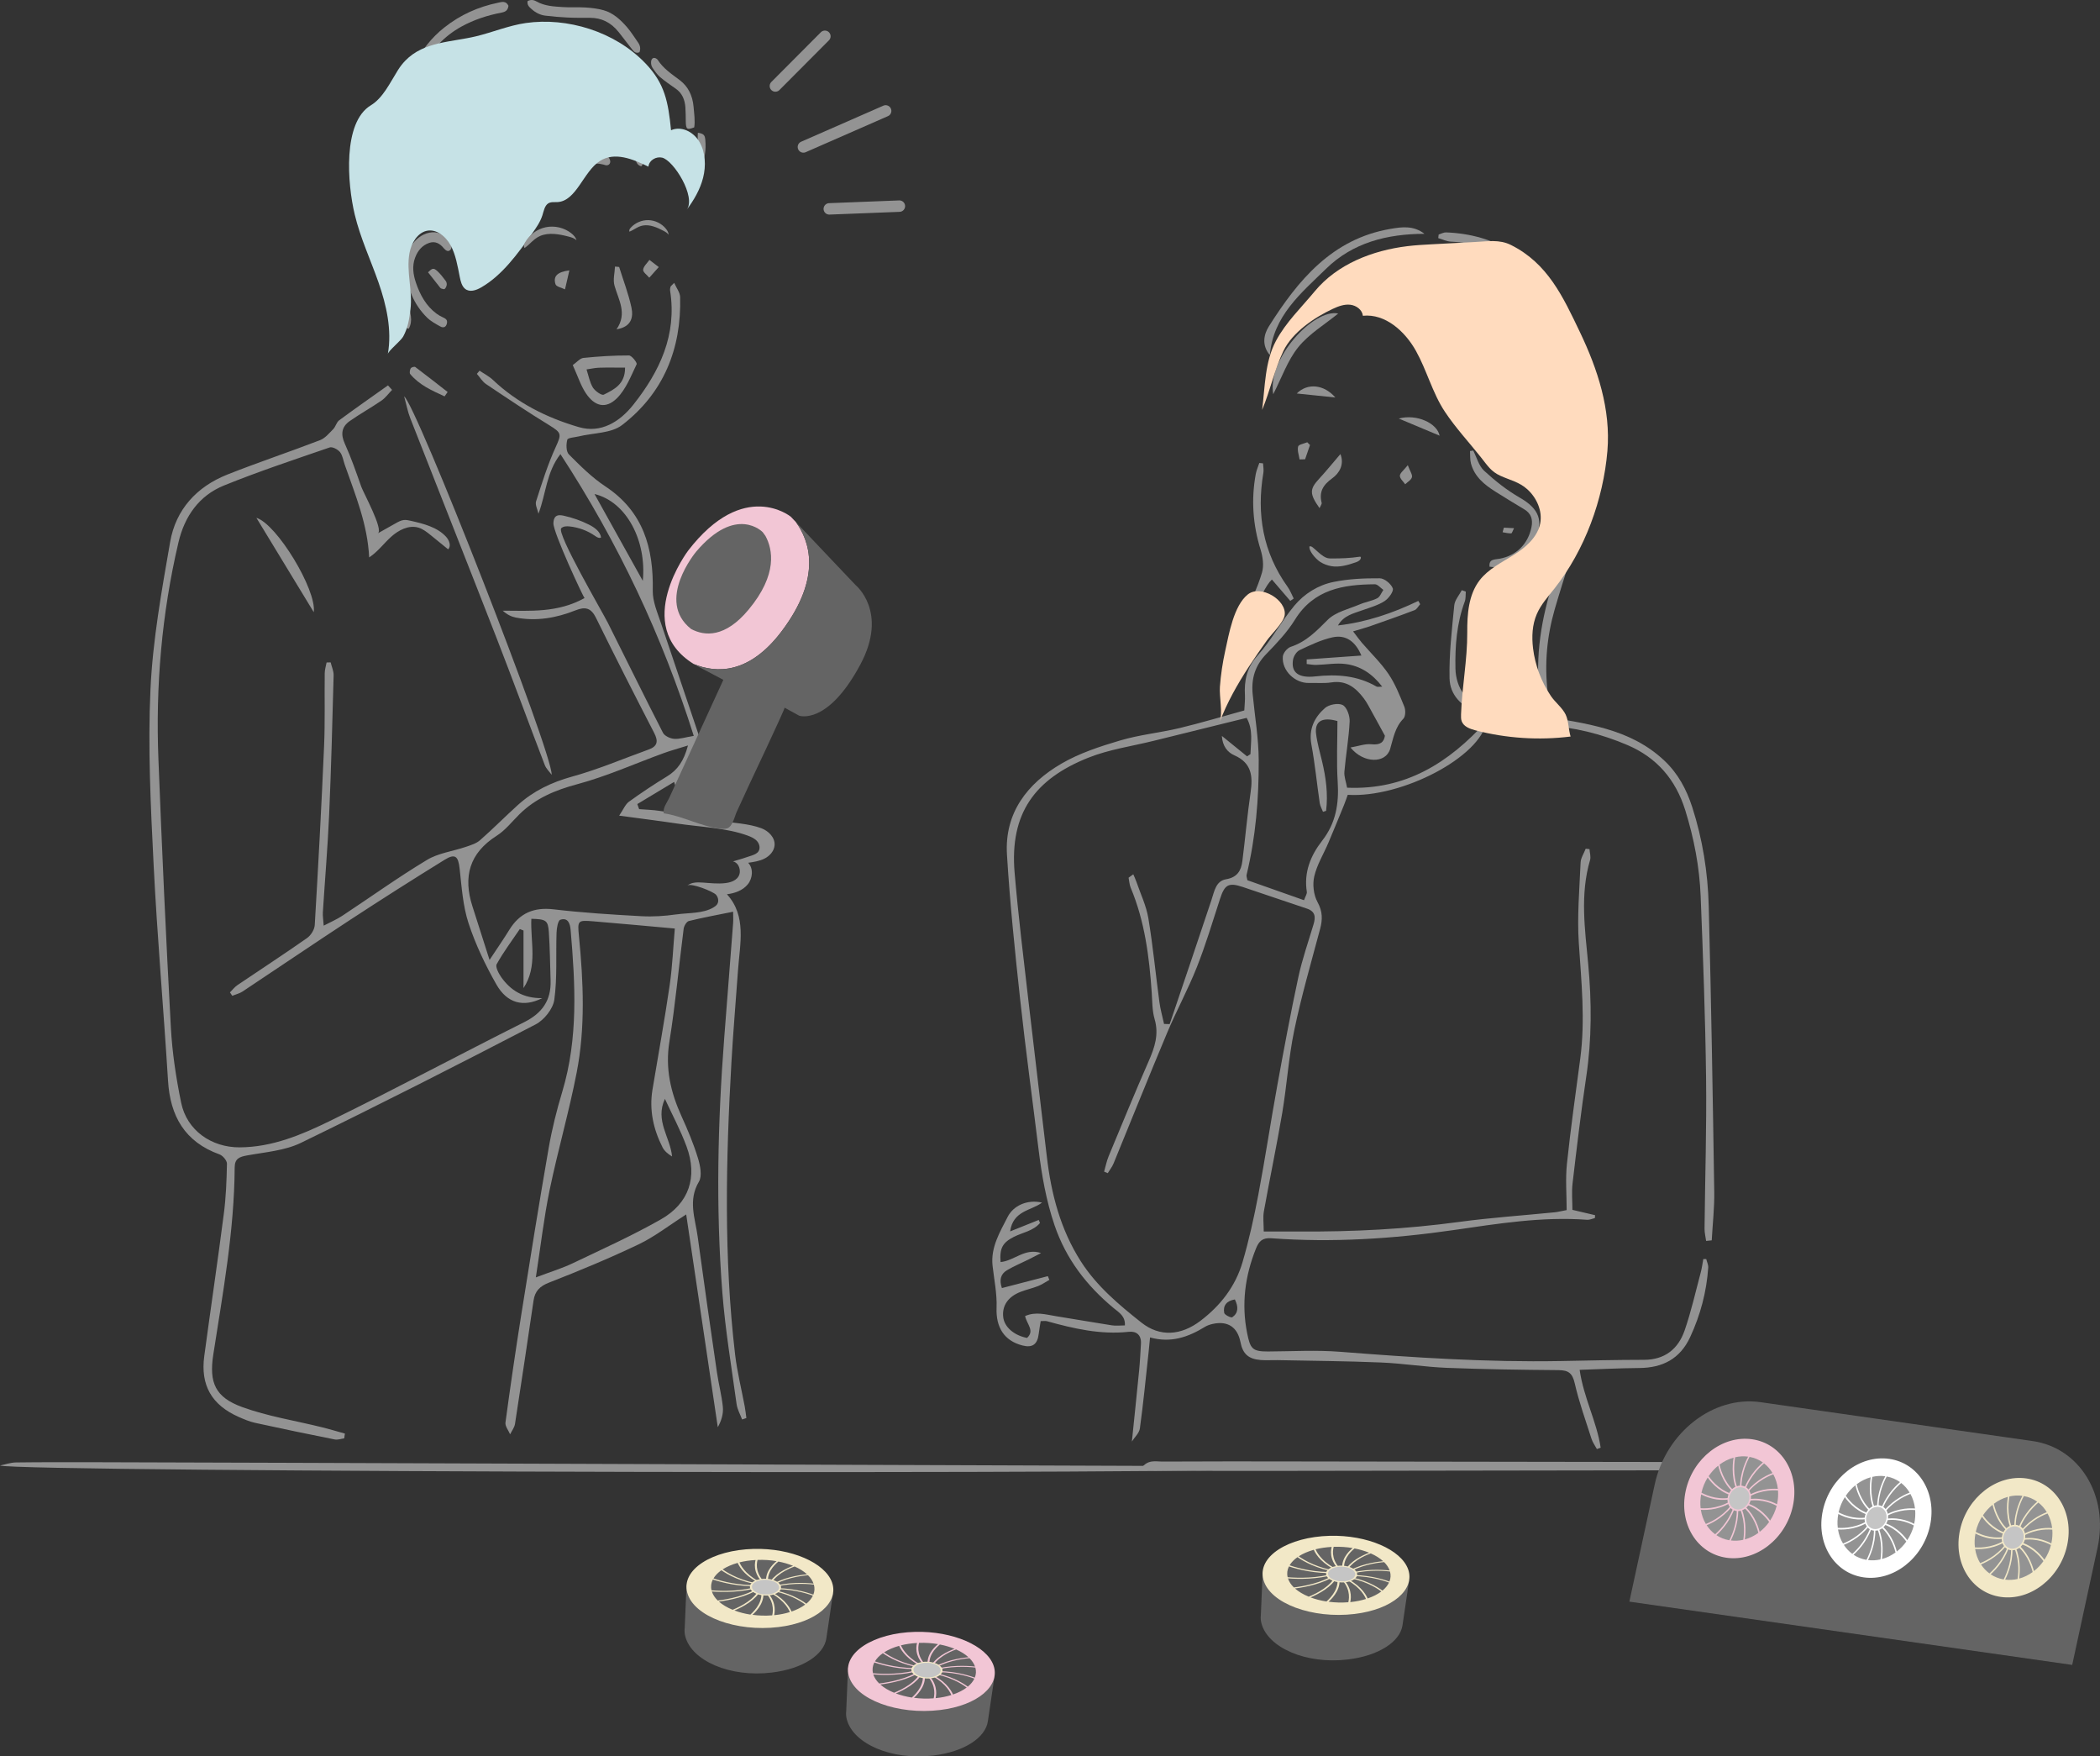 <?xml version="1.0" encoding="UTF-8"?>
<svg xmlns="http://www.w3.org/2000/svg" viewBox="0 0 551.69 461.32">
  <rect x="0" y="0" width="551.69" height="461.32" fill="#333333" stroke="none"/>
  <defs>
    <style>
      .cls-1, .cls-2, .cls-3 {
        fill: none;
      }

      .cls-2 {
        isolation: isolate;
      }

      .cls-4 {
        fill: #f2e8c7;
      }

      .cls-5 {
        fill: #fff;
      }

      .cls-6 {
        fill: #f2c6d5;
      }

      .cls-7 {
        fill: #939393;
      }

      .cls-8 {
        fill: #c5c5c5;
      }

      .cls-9 {
        fill: #646464;
      }

      .cls-10 {
        fill: #c6e2e6;
      }

      .cls-10, .cls-11 {
        mix-blend-mode: multiply;
      }

      .cls-11 {
        fill: #ffdbbe;
      }

      .cls-3 {
        stroke: #939393;
        stroke-linecap: round;
        stroke-linejoin: round;
        stroke-width: 3px;
      }
    </style>
  </defs>
  <g class="cls-2">
    <g id="_レイヤー_2" data-name="レイヤー 2">
      <g id="_レイアウト" data-name="レイアウト">
        <g>
          <g>
            <path class="cls-9" d="m180.36,416.24l-.48,11.39c-.09.73-.04,1.48.17,2.24,1.7,6.3,11.64,10.75,22.68,9.43,8.26-.99,13.74-4.74,14.36-8.98.13-.91,1.75-11.81,1.75-11.81l-38.48-2.27Z"/>
            <g>
              <path class="cls-9" d="m204.08,425.19c-8.71.96-17.43-2.28-18.82-7.2-1.35-4.81,5.02-8.9,13.6-9.2,7.97-.28,15.21,2.85,16.68,7.04,1.5,4.27-3.39,8.47-11.46,9.36Z"/>
              <path class="cls-4" d="m218.58,415.61c-1.84-5.15-10.7-9.04-20.59-8.79-10.83.28-19.09,5.38-17.44,11.5,1.7,6.3,12.91,10.35,23.95,9.03,10.03-1.2,15.96-6.47,14.08-11.74Zm-20.9,8.53c1.42-1.29,3.39-3.65,2.77-6.49,2.87,2.54,2.76,5.21,2.42,6.62-1.76.14-3.52.09-5.19-.14Zm-8.17-11.72c1.69,1.19,5.02,3.04,10.06,3.88-5.29.24-9.75-.92-12.13-1.73.46-.78,1.17-1.51,2.07-2.14Zm14.5-2.38c-1.29,1.06-3.27,3.21-2.64,6.05-2.87-2.54-2.7-5.08-2.35-6.38,1.73-.06,3.42.06,4.99.33Zm-3.44,7.21c-.05-.04-.1-.08-.15-.13l-.11.04c-.02-.06-.03-.11-.05-.17h-.1s.04-.09.06-.14l-.13-.02c.06-.05.12-.09.19-.14l-.09-.03c.08-.03.15-.05.23-.08l-.07-.06c.1,0,.21-.01.31-.02l-.02-.06c.09.01.18.02.27.04l.02-.07c.09.04.17.07.26.11l.06-.05c.05.04.1.09.15.13l.1-.04c.02.06.04.11.06.17h.1s-.04.09-.05.14h.13c-.06.06-.12.1-.18.15l.09.03c-.08.03-.15.05-.23.08l.07.06c-.1,0-.21.01-.31.02l.02.06c-.09-.01-.18-.02-.27-.04l-.02.07c-.09-.03-.17-.07-.26-.1l-.06.05Zm1.79-.1c4.59-1.46,9.25-1.21,11.45-.96.26.91.2,1.81-.14,2.65-1.99-.73-6.09-1.92-11.32-1.69Zm.18-.37c3.23-2.22,7.58-2.86,9.73-3.05.68.67,1.18,1.41,1.46,2.2-2.25-.24-6.71-.46-11.19.86Zm-.28-.26c1.21-2.83,4.67-4.42,6.5-5.08,1.29.57,2.4,1.26,3.26,2.05-2.24.21-6.51.87-9.76,3.04Zm-.37-.34c-.71-2.86,1.36-5.03,2.61-6.04,1.39.27,2.69.65,3.85,1.13-1.86.69-5.14,2.24-6.46,4.92Zm-3.4-6.44c-.19.74-.31,1.82.08,3.08.31.99.94,2.08,2.09,3.16-4.22-1.85-5.82-4.28-6.4-5.62,1.3-.33,2.72-.54,4.23-.62Zm1.7,6.38c-5.27-.78-8.69-2.74-10.35-3.92,1.09-.7,2.43-1.28,3.95-1.71.62,1.38,2.26,3.78,6.4,5.63Zm-.76.47c-4.62,1.44-9.64,1.34-12.5,1.1-.24-.99-.11-1.94.34-2.83,2.47.82,6.91,1.95,12.16,1.73Zm-.19.38c-3.28,2.2-7.91,3.07-10.68,3.41-.75-.73-1.28-1.53-1.55-2.38,2.89.22,7.71.28,12.23-1.03Zm.29.26c-1.24,2.82-4.82,4.66-7.06,5.58-1.44-.59-2.67-1.32-3.62-2.16,2.84-.36,7.4-1.26,10.68-3.42Zm.37.35c.69,2.86-1.37,5.24-2.77,6.49-1.5-.23-2.92-.6-4.2-1.08,2.24-.94,5.63-2.73,6.98-5.41Zm1.24.19c4.23,1.84,5.8,4.31,6.37,5.64-1.21.38-2.56.66-4.03.81-.03,0-.07,0-.1,0,.32-1.43.37-3.98-2.24-6.46Zm.46-.15c5.29.76,8.52,2.74,9.94,3.82-.95.72-2.16,1.34-3.59,1.83-.61-1.37-2.21-3.8-6.35-5.65Zm10.23,3.59c-1.46-1.08-4.58-2.96-9.6-3.78,5.28-.27,9.42.96,11.33,1.67-.36.75-.94,1.46-1.72,2.11Z"/>
              <path class="cls-4" d="m201.87,419.05c-2.25.18-4.42-.67-4.8-1.91-.38-1.23,1.17-2.33,3.41-2.47s4.26.71,4.65,1.9-1.05,2.3-3.26,2.48Z"/>
              <path class="cls-8" d="m201.78,418.77c-1.97.16-3.86-.59-4.19-1.67s1.01-2.04,2.98-2.16,3.74.62,4.07,1.66-.93,2.02-2.86,2.17Z"/>
            </g>
          </g>
          <g>
            <path class="cls-9" d="m222.79,438.03l-.48,11.39c-.09.73-.04,1.48.17,2.24,1.7,6.3,11.64,10.75,22.68,9.43,8.26-.99,13.74-4.74,14.36-8.98.13-.91,1.75-11.81,1.75-11.81l-38.48-2.27Z"/>
            <g>
              <path class="cls-9" d="m246.5,446.97c-8.71.96-17.43-2.28-18.82-7.2-1.35-4.81,5.02-8.9,13.6-9.2,7.97-.28,15.21,2.85,16.68,7.04,1.5,4.27-3.39,8.47-11.46,9.36Z"/>
              <path class="cls-6" d="m261,437.4c-1.84-5.15-10.7-9.04-20.59-8.79-10.83.28-19.09,5.38-17.44,11.5,1.7,6.3,12.91,10.35,23.95,9.03,10.03-1.2,15.96-6.47,14.08-11.74Zm-20.9,8.53c1.42-1.29,3.39-3.65,2.77-6.49,2.87,2.54,2.76,5.21,2.42,6.62-1.76.14-3.52.09-5.19-.14Zm-8.17-11.72c1.69,1.19,5.02,3.04,10.06,3.88-5.29.24-9.75-.92-12.13-1.73.46-.78,1.17-1.51,2.07-2.14Zm14.5-2.38c-1.29,1.06-3.27,3.21-2.64,6.05-2.87-2.54-2.7-5.08-2.35-6.38,1.73-.06,3.42.06,4.99.33Zm-3.44,7.21c-.05-.04-.1-.08-.15-.13l-.11.04c-.02-.06-.03-.11-.05-.17h-.1s.04-.09.06-.14l-.13-.02c.06-.05.12-.09.19-.14l-.09-.03c.08-.03.15-.05.23-.08l-.07-.06c.1,0,.21-.01.31-.02l-.02-.06c.09.01.18.02.27.04l.02-.07c.09.04.17.07.26.11l.06-.05c.05.04.1.09.15.13l.1-.04c.02.06.04.11.06.17h.1s-.04.09-.05.14h.13c-.06.06-.12.1-.18.15l.09.03c-.08.03-.15.05-.23.08l.07.06c-.1,0-.21.01-.31.02l.02.06c-.09-.01-.18-.02-.27-.04l-.02.07c-.09-.03-.17-.07-.26-.1l-.06.05Zm1.79-.1c4.59-1.46,9.25-1.21,11.45-.96.26.91.2,1.81-.14,2.65-1.99-.73-6.09-1.92-11.32-1.69Zm.18-.37c3.23-2.22,7.58-2.86,9.73-3.05.68.67,1.18,1.41,1.46,2.2-2.25-.24-6.71-.46-11.19.86Zm-.28-.26c1.21-2.83,4.67-4.42,6.5-5.08,1.29.57,2.4,1.26,3.26,2.05-2.24.21-6.51.87-9.76,3.04Zm-.37-.34c-.71-2.86,1.36-5.03,2.61-6.04,1.39.27,2.69.65,3.85,1.13-1.86.69-5.14,2.24-6.46,4.92Zm-3.4-6.44c-.19.74-.31,1.82.08,3.08.31.99.94,2.08,2.09,3.16-4.22-1.85-5.82-4.28-6.4-5.62,1.3-.33,2.72-.54,4.23-.62Zm1.7,6.38c-5.27-.78-8.69-2.74-10.35-3.92,1.09-.7,2.43-1.28,3.95-1.71.62,1.38,2.26,3.78,6.4,5.63Zm-.76.47c-4.62,1.44-9.64,1.34-12.5,1.1-.24-.99-.11-1.94.34-2.83,2.47.82,6.91,1.95,12.16,1.73Zm-.19.38c-3.28,2.2-7.91,3.07-10.68,3.41-.75-.73-1.28-1.53-1.55-2.38,2.89.22,7.71.28,12.23-1.03Zm.29.26c-1.24,2.82-4.82,4.66-7.06,5.58-1.44-.59-2.67-1.32-3.62-2.16,2.84-.36,7.4-1.26,10.68-3.42Zm.37.35c.69,2.86-1.37,5.24-2.77,6.49-1.5-.23-2.92-.6-4.2-1.08,2.24-.94,5.63-2.73,6.98-5.41Zm1.24.19c4.23,1.84,5.8,4.31,6.37,5.64-1.21.38-2.56.66-4.03.81-.03,0-.07,0-.1,0,.32-1.43.37-3.98-2.24-6.46Zm.46-.15c5.29.76,8.52,2.74,9.94,3.82-.95.72-2.16,1.34-3.59,1.83-.61-1.37-2.21-3.8-6.35-5.65Zm10.23,3.59c-1.46-1.08-4.58-2.96-9.6-3.78,5.28-.27,9.42.96,11.33,1.67-.36.75-.94,1.46-1.72,2.11Z"/>
              <path class="cls-4" d="m244.29,440.84c-2.25.18-4.42-.67-4.8-1.91s1.17-2.33,3.41-2.47,4.26.71,4.65,1.9-1.05,2.3-3.26,2.48Z"/>
              <path class="cls-8" d="m244.21,440.56c-1.97.16-3.86-.59-4.19-1.67s1.01-2.04,2.98-2.16,3.74.62,4.07,1.66-.93,2.02-2.86,2.17Z"/>
            </g>
          </g>
          <g>
            <path class="cls-9" d="m331.72,412.8l-.48,11.39c-.09.73-.04,1.48.17,2.24,1.7,6.3,11.64,10.75,22.68,9.43,8.26-.99,13.74-4.74,14.36-8.98.13-.91,1.75-11.81,1.75-11.81l-38.48-2.27Z"/>
            <g>
              <path class="cls-9" d="m355.43,421.75c-8.71.96-17.43-2.28-18.82-7.2s5.02-8.9,13.6-9.2c7.97-.28,15.21,2.85,16.68,7.04,1.5,4.27-3.39,8.47-11.46,9.36Z"/>
              <path class="cls-4" d="m369.93,412.17c-1.84-5.15-10.7-9.04-20.59-8.79-10.83.28-19.09,5.38-17.44,11.5,1.7,6.3,12.91,10.35,23.95,9.03,10.03-1.2,15.96-6.47,14.08-11.74Zm-20.9,8.53c1.42-1.29,3.39-3.65,2.77-6.49,2.87,2.54,2.76,5.21,2.42,6.62-1.76.14-3.52.09-5.19-.14Zm-8.17-11.72c1.69,1.19,5.02,3.04,10.06,3.88-5.29.24-9.75-.92-12.13-1.73.46-.78,1.17-1.51,2.07-2.14Zm14.5-2.38c-1.29,1.06-3.27,3.21-2.64,6.05-2.87-2.54-2.7-5.08-2.35-6.38,1.73-.06,3.42.06,4.99.33Zm-3.44,7.21c-.05-.04-.1-.08-.15-.13l-.11.04c-.02-.06-.03-.11-.05-.17h-.1s.04-.09.06-.14l-.13-.02c.06-.05.12-.09.19-.14l-.09-.03c.08-.03.15-.05.23-.08l-.07-.06c.1,0,.21-.01.31-.02l-.02-.06c.09.01.18.02.27.04l.02-.07c.09.04.17.07.26.11l.06-.05c.05.04.1.09.15.13l.1-.04c.02.06.04.11.06.17h.1s-.04.09-.05.14h.13c-.06.06-.12.1-.18.15l.09.03c-.08.03-.15.05-.23.08l.07.06c-.1,0-.21.01-.31.02l.02.06c-.09-.01-.18-.02-.27-.04l-.02.07c-.09-.03-.17-.07-.26-.1l-.06.05Zm1.79-.1c4.59-1.46,9.25-1.21,11.45-.96.26.91.2,1.81-.14,2.65-1.99-.73-6.09-1.92-11.32-1.69Zm.18-.37c3.23-2.22,7.58-2.86,9.73-3.05.68.67,1.18,1.41,1.46,2.2-2.25-.24-6.71-.46-11.19.86Zm-.28-.26c1.21-2.83,4.67-4.42,6.5-5.08,1.29.57,2.4,1.26,3.26,2.05-2.24.21-6.51.87-9.76,3.04Zm-.37-.34c-.71-2.86,1.36-5.03,2.61-6.04,1.39.27,2.69.65,3.85,1.13-1.86.69-5.14,2.24-6.46,4.92Zm-3.4-6.44c-.19.74-.31,1.82.08,3.08.31.99.94,2.08,2.09,3.16-4.22-1.85-5.82-4.28-6.4-5.62,1.3-.33,2.72-.54,4.23-.62Zm1.7,6.38c-5.27-.78-8.69-2.74-10.35-3.92,1.09-.7,2.43-1.28,3.95-1.71.62,1.38,2.26,3.78,6.4,5.63Zm-.76.47c-4.62,1.44-9.64,1.34-12.5,1.1-.24-.99-.11-1.94.34-2.83,2.47.82,6.91,1.95,12.16,1.73Zm-.19.38c-3.28,2.2-7.91,3.07-10.68,3.41-.75-.73-1.28-1.53-1.55-2.38,2.89.22,7.71.28,12.23-1.03Zm.29.26c-1.24,2.82-4.82,4.66-7.06,5.58-1.44-.59-2.67-1.32-3.62-2.16,2.84-.36,7.4-1.26,10.68-3.42Zm.37.35c.69,2.86-1.37,5.24-2.77,6.49-1.5-.23-2.92-.6-4.2-1.08,2.24-.94,5.63-2.73,6.98-5.41Zm1.24.19c4.23,1.84,5.8,4.31,6.37,5.64-1.21.38-2.56.66-4.03.81-.03,0-.07,0-.1,0,.32-1.43.37-3.98-2.24-6.46Zm.46-.15c5.29.76,8.52,2.74,9.94,3.82-.95.72-2.16,1.34-3.59,1.83-.61-1.37-2.21-3.8-6.35-5.65Zm10.23,3.59c-1.46-1.08-4.58-2.96-9.6-3.78,5.28-.27,9.42.96,11.33,1.67-.36.75-.94,1.46-1.72,2.11Z"/>
              <path class="cls-4" d="m353.22,415.61c-2.25.18-4.42-.67-4.8-1.91s1.17-2.33,3.41-2.47,4.26.71,4.65,1.9c.39,1.19-1.05,2.3-3.26,2.48Z"/>
              <path class="cls-8" d="m353.13,415.33c-1.97.16-3.86-.59-4.19-1.67s1.01-2.04,2.98-2.16,3.74.62,4.07,1.66-.93,2.02-2.86,2.17Z"/>
            </g>
          </g>
          <g>
            <line class="cls-3" x1="232.67" y1="29.13" x2="211.06" y2="38.6"/>
            <line class="cls-3" x1="216.71" y1="9.53" x2="203.7" y2="22.59"/>
            <line class="cls-3" x1="236.28" y1="54.14" x2="217.86" y2="54.86"/>
          </g>
          <path class="cls-7" d="m297.34,378.77c.64-6.27,1.31-12.55,1.92-18.82.23-2.34.34-4.69.48-7.04.13-2.25-1.18-3.33-3.19-3.11-7.43.8-14.5-.84-21.55-2.8-.34-.09-.72-.01-1.6-.01-.17,1.1-.38,2.22-.52,3.36-.33,2.76-1.65,3.71-4.27,3.04-4.87-1.25-7-4.84-6.8-9.92.14-3.65-.64-7.34-1.05-11.01-.55-4.86,1.99-8.97,3.98-12.88,1.43-2.81,5-4.63,9.02-3.72-2.83,2.15-7.62,2.05-8.39,7.57,2.84-1.13,5.17-2.07,7.51-3.01.11.26.23.53.34.79-1.76,2.11-4.56,2.48-6.86,3.65-2.92,1.48-3.8,2.95-3.5,6.62,3.63-.34,6.41-3.8,10.64-2.36-1.1.56-2.2,1.14-3.3,1.69-1.88.93-3.83,1.74-5.63,2.8-1.69,1-2.1,2.57-1.36,4.7,4.12-1.07,8.09-2.1,12.07-3.13.13.33.27.65.4.98-.98.55-1.92,1.21-2.95,1.62-1.49.59-3.08.93-4.58,1.51-3.35,1.29-4.95,3.68-4.59,6.68.31,2.57,2.79,4.75,6.25,5.44,2.08-1.9-.03-3.56-.51-5.74,2.74-1.25,5.47-.4,8.15.03,4.89.78,9.76,1.64,14.65,2.4,1.07.17,2.19.02,3.42.02.16-2.43-1.57-3.41-2.93-4.53-7.12-5.89-12.54-12.93-15.55-21.78-2.2-6.47-3.36-13.11-4.19-19.85-1.61-13.15-3.41-26.27-4.84-39.44-1.38-12.66-2.69-25.35-3.47-38.06-.67-10.95,5.34-18.66,14.29-23.88,4.73-2.76,10.15-4.53,15.46-6.1,5.09-1.51,10.46-2.02,15.63-3.26,5.63-1.35,11.19-3.03,16.97-4.62.07-1.5.23-2.71.17-3.91-.22-3.94.45-7.32,3.34-10.53,3.6-4,6.17-8.92,9.63-13.07,2.62-3.15,6.26-5.42,10.3-6.24,3.96-.81,8.09-.99,12.14-.96,1.22,0,2.98,1.45,3.43,2.64.29.77-1.08,2.66-2.16,3.35-1.73,1.11-3.82,1.69-5.79,2.39-2.39.86-4.95,1.38-6.45,4,7.4-.84,14.37-3.2,21.11-6.44.16.29.32.57.49.86-.49.54-.87,1.34-1.48,1.57-3.91,1.49-7.86,2.88-11.81,4.26-1.21.42-2.45.74-4.34,1.31,1.06,1.38,1.66,2.23,2.33,3.01,2.34,2.72,4.98,5.24,6.98,8.19,1.77,2.61,2.96,5.65,4.16,8.6.36.9.32,2.55-.26,3.14-2.22,2.27-2.63,5.12-3.48,7.96-1.14,3.84-6.98,3.85-10.41-.4,2.07-.35,3.84-1.03,5.51-.85,2.26.24,3.28-.5,3.53-2.24-1.2-2.19-2.22-4.1-3.28-5.99-.73-1.3-1.38-2.65-2.27-3.83-2.1-2.78-4.58-4.78-8.47-4.19-1.94.3-3.96.1-5.94.15-3.67.09-7.15-3.25-6.86-6.92.07-.93,1.16-2.26,2.06-2.56,4.08-1.33,6.79-4.16,9.73-7.1,2.1-2.09,5.57-2.84,8.48-4.08,1.47-.63,3.13-.86,4.54-1.59.72-.37,1.08-1.44,1.61-2.19-.75-.52-1.5-1.49-2.24-1.48-8.3.07-16.03,1.3-20.98,9.29-2.06,3.32-4.83,6.24-7.57,9.06-2.93,3.01-3.94,6.47-3.55,10.49.55,5.78,1.56,11.56,1.59,17.34.04,10.13-.78,20.24-3.19,30.15-.08.33.1.72.21,1.4,4.83,1.71,9.77,3.45,14.88,5.25.38-1.08.82-1.67.74-2.18-.82-5.16,1-9.56,4.05-13.48,3.58-4.6,4.42-9.71,4.06-15.37-.34-5.4-.07-10.83-.07-16.02-4.06-1.17-5.99.12-5.62,3.27.29,2.44.99,4.84,1.57,7.25,1.03,4.31,1.62,8.65,1.07,13.06-.27.09-.54.17-.81.26-.29-.77-.74-1.51-.86-2.3-.75-5.13-1.25-10.3-2.19-15.39-.75-4.04.8-7.14,3.57-9.58,1.06-.93,3.52-1.38,4.66-.78,1.1.58,1.89,2.84,1.82,4.32-.21,4.4-1,8.77-1.38,13.17-.11,1.29.42,2.63.71,4.22,15.24.64,26.63-6.39,36.68-17.52-1.53,9.46-22.42,20.28-36.51,19.39-.31.85-.64,1.84-1.03,2.8-1.34,3.28-2.69,6.56-4.07,9.83-1.25,2.94-3,5.75-3.7,8.81-.49,2.1-.17,4.85.86,6.73,1.35,2.46,1.35,4.56.68,7.06-2.36,8.84-4.92,17.65-6.79,26.6-1.49,7.13-1.94,14.47-3.15,21.66-1.46,8.66-3.28,17.25-4.83,25.89-.29,1.61-.04,3.32-.04,5.31,3.51,0,6.46-.02,9.42,0,14.03.11,27.99-.63,41.91-2.51,8.33-1.13,16.74-1.69,25.11-2.53.85-.08,1.68-.31,3.14-.58,0-4.06-.35-8.14.07-12.15.97-9.23,2.28-18.43,3.5-27.63,1.35-10.16.29-20.25-.38-30.39-.46-6.99.17-14.07.47-21.1.05-1.23.88-2.43,1.34-3.64.33.03.67.07,1,.1.06.96.4,2,.15,2.87-2.67,9.07-1.34,18.21-.49,27.31.92,9.91.96,19.76-.52,29.63-1.39,9.3-2.49,18.65-3.59,27.99-.27,2.29-.04,4.64-.04,6.95,2.4.57,4.18.98,5.96,1.4-.02.26-.04.51-.06.77-.68.15-1.37.49-2.03.44-11.85-.89-23.49,1.03-35.13,2.71-15.87,2.29-31.8,3.32-47.82,2.14-2.32-.17-3.26.72-4.07,2.75-2.87,7.2-3.83,14.5-2.3,22.18.82,4.08,1.36,4.82,5.46,4.81,6.32-.03,12.66-.41,18.94.08,19.29,1.51,38.57,2.78,57.93,2.43,7.31-.14,14.63-.31,21.94-.32,5.47-.01,8.97-2.86,10.65-7.69,1.74-5,2.89-10.2,4.26-15.32.3-1.13.44-2.3.66-3.46.26,0,.51,0,.77,0,.18.75.57,1.52.52,2.26-.44,6.36-2.04,12.4-4.73,18.21-2.68,5.78-7.26,8.1-13.4,8.15-5.05.04-10.11.3-15.65.48,1.05,7.35,4.52,13.63,5.52,20.45-.33.12-.66.24-.99.36-.48-.9-1.12-1.75-1.42-2.71-1.55-4.83-3.27-9.63-4.4-14.56-.6-2.61-1.6-3.43-4.17-3.46-9.79-.08-19.59-.22-29.37-.6-5.81-.23-11.59-1.17-17.4-1.41-9.03-.38-18.08-.43-27.12-.62-1.49-.03-2.98.09-4.46-.03-3.22-.26-4.7-1.62-5.3-4.71-.77-3.92-3.32-5.63-7.25-4.78-.72.16-1.46.4-2.08.78-4.34,2.66-8.89,4.32-14.42,2.78-.15,1.58-.26,2.77-.39,3.96-.73,6.65-1.37,13.3-2.28,19.92-.17,1.25-1.41,2.36-2.16,3.53l.09.09Zm-6.32-70.64c-.32-.13-.64-.27-.96-.4.39-1.35.66-2.75,1.19-4.04,3.46-8.34,6.89-16.69,10.51-24.95,1.58-3.6,2.75-7.04,1.57-11.07-.65-2.22-.6-4.65-.76-6.99-.65-9.41-1.83-18.71-5.52-27.51-.34-.82-.38-1.76-.56-2.64.41-.3.83-.6,1.24-.9.28.67.59,1.32.83,2.01,1.08,3.16,2.58,6.25,3.12,9.5,1.22,7.31,1.92,14.71,2.91,22.06.26,1.93.81,3.83,1.22,5.74.49.01.99.03,1.48.04,3.67-10.87,7.37-21.72,10.98-32.61.75-2.25,1.14-4.98,3.82-5.43,2.98-.5,3.97-2.28,4.29-4.75.77-6,1.28-12.03,2.16-18.01.62-4.27.34-7.78-4.27-9.8-1.76-.77-3.12-2.39-3.27-5.09,2.55,2.06,4.58,3.72,6.62,5.37.3-.2.59-.39.89-.59.08-3.14.77-6.32-1-9.52-1,.24-1.71.41-2.41.59-7.31,1.8-14.63,3.6-21.94,5.42-5.76,1.43-11.77,2.27-17.24,4.45-13.99,5.58-20.69,14.56-19.37,30.17.96,11.34,2.37,22.65,3.67,33.97,1.55,13.53,3.22,27.04,4.79,40.57,1.14,9.82,3.58,19.22,8.98,27.64,4.14,6.46,9.98,11.35,15.89,16.03,4.87,3.85,10.42,3.36,15.45-.44,5.28-3.99,9.23-9.06,11.09-15.41,1.7-5.79,3.01-11.72,4.14-17.65,1.82-9.59,3.26-19.25,5.01-28.85,1.73-9.48,3.49-18.96,5.52-28.38,1.01-4.7,2.62-9.28,4-13.9.57-1.9.48-3.38-1.76-4.12-5.64-1.86-11.25-3.82-16.89-5.69-3.72-1.23-4.71-.6-5.94,3.19-1.95,6-3.76,12.06-6.08,17.91-2.32,5.84-5.35,11.4-7.79,17.2-4.79,11.4-9.38,22.89-14.08,34.33-.38.91-1.02,1.72-1.54,2.57Zm66.63-135.95c-1.51-3.61-4.01-5.57-7.61-4.78-2.98.66-5.83,2.04-8.61,3.35-.81.38-1.57,1.57-1.73,2.5-.57,3.26,1.29,4.92,5.81,4.41,5.71-.64,11.08-.24,16.13,2.67.25.14.66.02,1.48.02-2.62-3.42-5.74-5.43-9.56-5.94-2.53-.34-5.17.16-7.76.23-.84.02-1.68-.15-2.52-.24,0-.4,0-.8,0-1.2,4.7-.33,9.4-.67,14.36-1.02Zm-33.24,169.12c-2.14.36-3.15,1.57-2.8,3.52.09.53,1.81,1.38,2.13,1.15,1.62-1.14,1.62-2.76.67-4.67Z"/>
          <path class="cls-7" d="m299.81,385.65c1.76-2.4,3.77-1.76,5.47-1.77,12.03-.07,24.05-.05,36.08-.03,51.58.07,103.15.14,154.73.23,1.13,0,2.27.22,3.4.34,0,.36.02.72.03,1.08-1.35.2-2.7.58-4.06.58-24.55.07-49.1.09-73.65.12-28.64.04-57.28.1-85.92.13-10.9.01-21.79,0-32.69-.06-.99,0-1.98-.36-3.38-.63Z"/>
          <path class="cls-7" d="m448.21,325.92c-.14-1.07-.42-2.14-.41-3.21.13-13.25.57-26.51.4-39.76-.2-15.85-.79-31.7-1.42-47.54-.3-7.69-1.75-15.23-4.05-22.61-2.51-8.05-7.47-13.85-15.28-17.15-6.9-2.92-14.06-4.73-21.58-5.07-6.09-.27-12.05-1.09-17.79-3.41-4.22-1.71-7.17-4.67-7.27-9-.14-6.38.62-12.8,1.24-19.18.13-1.38,1.29-2.66,1.98-3.98.35.13.7.25,1.05.38-.08.88.02,1.83-.28,2.63-2.1,5.68-2.56,11.59-2.44,17.56.11,5.14,3.08,9.38,7.91,10.42,4.81,1.03,9.8,1.16,14.65,2.02,11.42,2.01,23.18,3.18,32.27,11.71,3.64,3.41,5.87,7.6,7.38,12.27,2.72,8.43,4.1,17.14,4.33,25.94.66,25.01,1.06,50.03,1.45,75.05.07,4.26-.43,8.53-.66,12.79l-1.49.15Z"/>
          <path class="cls-7" d="m405.32,186.15c-.3-1.12-.74-2.23-.86-3.38-1.18-10.4.43-20.49,3.72-30.33,2.91-8.7,5.79-17.4,6.87-26.54,1.86-15.79.83-31.19-7.34-45.35-5.88-10.17-14.33-16.55-26.52-17.08-1.13-.05-2.23-.61-3.35-.93l.11-.94c.65-.2,1.3-.58,1.94-.56,12.97.49,22.79,6.67,29.18,17.61,10.66,18.27,10.92,37.96,6.23,57.95-1.86,7.93-4.62,15.65-6.88,23.49-2.04,7.1-2.7,14.33-1.83,21.69.16,1.37.02,2.77.02,4.16-.43.07-.86.14-1.29.21Z"/>
          <path class="cls-7" d="m332.54,385.65c-2.26,1.71-328.89,1.04-332.54-.74,1.4-.28,2.8-.78,4.21-.8,6.81-.09,13.62-.06,20.43-.06,16.47,0,287.44,1.02,303.91,1.06,1.33,0,2.66.35,3.99.54Z"/>
          <path class="cls-7" d="m338.97,157.83c-1.61-1.88-3.22-3.75-4.83-5.62-3.16,2.92-7.15,15.14-6.99,21.19-2.36-.71-2.53-.74-2.13-3.04.5-2.78,1.12-5.58,2.04-8.24,1.37-3.96,3.31-7.74,4.48-11.74.54-1.83.21-4.14-.38-6.04-2.02-6.52-2.49-13.09-1.27-19.78.18-1.01.62-1.98.94-2.96.33.03.66.07.98.1.04.84.23,1.7.09,2.5-1.83,10.83-.12,20.89,6.38,29.95.66.92,1.07,2.03,1.59,3.05-.3.21-.61.42-.91.63Z"/>
          <path class="cls-7" d="m374.22,61.41c-9.82.04-18.8,2.28-25.87,9.2-6.52,6.38-13.88,12.35-14.75,22.66-2.22-2.63-1.56-5.49-.25-7.56,7.68-12.14,16.59-22.96,31.91-25.59,2.96-.51,6.07-.96,8.96,1.29Z"/>
          <path class="cls-7" d="m359.71,81.06c1.49.16,3.06.05,4.44.51,8.67,2.9,14.55,8.54,17.19,17.47.87,2.93,2.28,5.71,3.49,8.54,1.38,3.23,3.78,5.4,7.01,6.77.99.42,1.8,1.25,2.43,2.34-3.41.49-6.15-1.07-7.85-3.47-2.46-3.47-4.85-7.24-6.15-11.24-2.62-8.05-6.57-14.65-14.85-17.79-1.9-.72-3.91-1.16-5.87-1.74.05-.47.11-.93.16-1.4Z"/>
          <path class="cls-7" d="m387.03,118.35c.93,1.79,1.47,4.01,2.86,5.29,2.87,2.65,6.01,5.14,9.39,7.08,5.02,2.88,6.36,6.06,3.95,11.27-2.26,4.87-6.89,7.57-11.92,6.86-.21-2.07,1.34-1.86,2.61-2.09,4.46-.81,7.53-3.91,8.41-8.28.41-2.06-.06-3.62-1.93-4.73-2.54-1.51-5.06-3.06-7.56-4.63-2.87-1.81-5.47-3.91-6.4-7.37-.28-1.04-.18-2.19-.25-3.29.28-.04.56-.08.85-.12Z"/>
          <path class="cls-7" d="m334.49,103.54c-1.65-9.32,10.67-22.58,17.07-21.19-3.5,2.86-7.63,5.31-10.47,8.81-2.81,3.45-4.32,7.95-6.6,12.38Z"/>
          <path class="cls-7" d="m346.65,133.46c-2.67-3.79-2.61-4.99-.12-7.69,1.88-2.04,3.63-4.2,5.61-6.51,1.09,2.77-.31,5.04-2.13,6.35-2.45,1.77-3.53,3.58-2.79,6.49.07.26-.25.63-.57,1.37Z"/>
          <path class="cls-7" d="m370.06,66.99c-3.55,3.34-7.1,6.68-10.93,10.29-.29-4.25,5.8-10.1,10.93-10.29Z"/>
          <path class="cls-7" d="m367.47,109.93c4.76-1.28,10.1,1.25,10.73,4.5-3.63-1.52-7.18-3.01-10.73-4.5Z"/>
          <path class="cls-7" d="m340.67,103.35c2.88-2.88,7.23-2.33,10.13,1.05-3.7-.39-6.92-.72-10.13-1.05Z"/>
          <path class="cls-7" d="m344.73,145.47c-.46-.65-.78-1.34-.75-1.89.24-.23.63-.02.89.19.96.77,1.8,1.7,2.85,2.35.32.2.66.38,1.02.47.35.09.71.09,1.07.09,2.48.01,4.91-.08,7.36-.45.1-.01.21-.03.28.04.06.06.07.15.06.24-.06.63-.74.99-1.34,1.19-2.03.7-4.3,1.38-6.44,1-1.02-.19-2.02-.55-2.89-1.11-.6-.38-1.49-1.23-2.12-2.12Z"/>
          <path class="cls-7" d="m341.41,120.67c-.17-1.14-.64-2.36-.38-3.39.14-.54,1.56-.76,2.4-1.12.24.24.48.48.72.72-.43,1.25-.86,2.5-1.29,3.75-.48.01-.97.03-1.45.04Z"/>
          <path class="cls-7" d="m369.84,122.17c.6,1.62,1.26,2.5,1.09,3.17-.19.72-1.15,1.25-1.78,1.85-.5-.74-1.4-1.49-1.39-2.23,0-.7.97-1.38,2.09-2.79Z"/>
          <path class="cls-7" d="m395.07,138.59c.79.04,1.58.08,2.68.14-.34.65-.53,1.35-.74,1.36-.75.03-1.51-.18-2.27-.3.11-.4.23-.8.34-1.2Z"/>
          <g>
            <path class="cls-9" d="m544.4,437.29l-116.35-16.62,6.66-30.79c2.96-13.7,15.41-23.37,27.8-21.6l71.47,10.21c12.39,1.77,20.04,14.31,17.07,28.01l-6.66,30.79Z"/>
            <g>
              <ellipse class="cls-7" cx="456.98" cy="393.37" rx="12.85" ry="11.24" transform="translate(-98.24 628.53) rotate(-63.68)"/>
              <path class="cls-6" d="m460.29,378.02c-7.77-1.11-15.58,4.96-17.44,13.55s2.94,16.46,10.71,17.57,15.58-4.96,17.44-13.55-2.94-16.46-10.71-17.57Zm4.74,21.35c-1.16-1.6-3.51-4.11-7.27-4.87,4.04-1.13,7.34.13,8.99,1.01-.36,1.4-.96,2.7-1.72,3.86Zm-16.66,1.23c1.9-.77,5.07-2.49,7.42-6-1.06,4.16-3.62,6.97-5.2,8.37-.88-.64-1.63-1.45-2.23-2.37Zm.26-12.52c1.12,1.59,3.5,4.21,7.36,5-4.04,1.14-7.35-.14-9-1.02.32-1.44.89-2.79,1.63-3.98Zm8.65,6.15c-.07.02-.14.04-.2.06l.02.1c-.08-.01-.15-.02-.23-.03l-.02.09c-.06-.04-.11-.07-.17-.11l-.05.09c-.04-.07-.08-.14-.12-.21l-.07.05c-.01-.07-.02-.14-.04-.22l-.09.03c.02-.09.04-.17.06-.26h-.08c.04-.08.08-.14.12-.21l-.08-.05c.07-.05.14-.1.21-.16l-.04-.07c.07-.02.14-.04.2-.06l-.02-.1c.08.01.15.02.23.03l.02-.09c.06.04.11.07.17.11l.05-.09c.04.07.08.14.12.21l.07-.05c.01.07.02.14.04.22l.09-.03c-.02.09-.04.17-.06.26h.08c-.04.08-.08.14-.12.21l.08.05c-.07.05-.14.1-.2.16l.04.07Zm.35-1.47c-.65-4.44,1.02-8.3,2-10.11,1.31.24,2.49.75,3.5,1.47-1.58,1.36-4.35,4.26-5.51,8.64Zm-.43-.31c-2.03-3.68-1.71-7.71-1.36-9.7,1.11-.26,2.26-.32,3.41-.16-.99,1.86-2.54,5.57-2.05,9.86Zm-.41.11c-3.38-2.28-4.62-5.96-5.05-7.88,1.13-.84,2.38-1.47,3.69-1.83-.34,2.07-.61,6.04,1.36,9.71Zm-.54.14c-3.93-.74-6.31-3.45-7.37-4.99.71-1.06,1.56-1.99,2.52-2.76.46,1.95,1.69,5.44,4.85,7.75Zm-9.34-.2c.94.49,2.35,1.08,4.1,1.33,1.37.2,2.94.18,4.65-.24-3.47,2.49-7.01,2.68-8.89,2.54-.14-1.16-.1-2.38.14-3.63Zm8.81,1.53c-2.36,3.74-5.68,5.49-7.57,6.24-.66-1.1-1.11-2.36-1.32-3.71,1.95.12,5.44-.11,8.89-2.53Zm.4.8c.6,4.14-.81,7.77-1.8,9.72-1.26-.21-2.41-.68-3.41-1.34,1.61-1.45,4.11-4.26,5.21-8.37Zm.43.31c1.9,3.44,1.74,7.19,1.43,9.29-1.07.24-2.17.31-3.27.17.98-1.96,2.3-5.46,1.84-9.46Zm.41-.11c3.22,2.17,4.49,5.6,4.98,7.58-1.09.79-2.3,1.38-3.56,1.72.3-2.16.42-5.87-1.42-9.3Zm.54-.14c3.81.72,6.16,3.29,7.27,4.85-.71,1-1.55,1.88-2.49,2.61-.51-1.99-1.77-5.27-4.78-7.46Zm.58-.89c3.55-2.55,7.17-2.68,9.02-2.53.09,1.14.02,2.33-.24,3.54,0,.03-.01.06-.02.08-1.67-.88-4.86-2.05-8.76-1.09Zm-.06-.43c2.48-3.93,6.01-5.67,7.84-6.34.62,1.14,1.04,2.44,1.2,3.82-1.92-.14-5.5.04-9.04,2.52Zm7.64-6.69c-1.86.71-5.23,2.42-7.71,6.11,1.13-4.44,3.97-7.34,5.49-8.63.88.69,1.63,1.54,2.21,2.52Z"/>
              <ellipse class="cls-6" cx="456.93" cy="393.58" rx="3.43" ry="3" transform="translate(-98.46 628.6) rotate(-63.68)"/>
              <ellipse class="cls-8" cx="456.93" cy="393.58" rx="3" ry="2.62" transform="translate(-98.46 628.6) rotate(-63.68)"/>
            </g>
            <g>
              <ellipse class="cls-7" cx="493.01" cy="398.52" rx="12.85" ry="11.24" transform="translate(-82.8 663.69) rotate(-63.68)"/>
              <path class="cls-5" d="m496.32,383.17c-7.77-1.11-15.58,4.96-17.44,13.55s2.94,16.46,10.71,17.57,15.58-4.96,17.44-13.55c1.86-8.59-2.94-16.46-10.71-17.57Zm4.74,21.35c-1.16-1.6-3.51-4.11-7.27-4.87,4.04-1.13,7.34.13,8.99,1.01-.36,1.4-.96,2.7-1.72,3.86Zm-16.66,1.23c1.9-.77,5.07-2.49,7.42-6-1.06,4.16-3.62,6.97-5.2,8.37-.88-.64-1.63-1.45-2.23-2.37Zm.26-12.52c1.12,1.59,3.5,4.21,7.36,5-4.04,1.14-7.35-.14-9-1.02.32-1.44.89-2.79,1.63-3.98Zm8.65,6.15c-.07.02-.14.04-.2.06l.02.1c-.08-.01-.15-.02-.23-.03l-.02.09c-.06-.04-.11-.07-.17-.11l-.05.09c-.04-.07-.08-.14-.12-.21l-.07.05c-.01-.07-.02-.14-.04-.22l-.09.03c.02-.09.04-.17.06-.26h-.08c.04-.08.08-.14.12-.21l-.08-.05c.07-.05.14-.1.21-.16l-.04-.07c.07-.02.14-.04.2-.06l-.02-.1c.08.01.15.02.23.03l.02-.09c.06.04.11.07.17.11l.05-.09c.04.07.08.14.12.21l.07-.05c.01.07.02.14.04.22l.09-.03c-.02.09-.04.17-.06.26h.08c-.04.08-.08.14-.12.21l.08.05c-.07.05-.14.1-.2.16l.04.07Zm.35-1.47c-.65-4.44,1.02-8.3,2-10.11,1.31.24,2.49.75,3.5,1.47-1.58,1.36-4.35,4.26-5.51,8.64Zm-.43-.31c-2.03-3.68-1.71-7.71-1.36-9.7,1.11-.26,2.26-.32,3.41-.16-.99,1.86-2.54,5.57-2.05,9.86Zm-.41.11c-3.38-2.28-4.62-5.96-5.05-7.88,1.13-.84,2.38-1.47,3.69-1.83-.34,2.07-.61,6.04,1.36,9.71Zm-.54.14c-3.93-.74-6.31-3.45-7.37-4.99.71-1.06,1.56-1.99,2.52-2.76.46,1.95,1.69,5.44,4.85,7.75Zm-9.34-.2c.94.49,2.35,1.08,4.1,1.33,1.37.2,2.94.18,4.65-.24-3.47,2.49-7.01,2.68-8.89,2.54-.14-1.16-.1-2.38.14-3.63Zm8.81,1.53c-2.36,3.74-5.68,5.49-7.57,6.24-.66-1.1-1.11-2.36-1.32-3.71,1.95.12,5.44-.11,8.89-2.53Zm.4.8c.6,4.14-.81,7.77-1.8,9.72-1.26-.21-2.41-.68-3.41-1.34,1.61-1.45,4.11-4.26,5.21-8.37Zm.43.31c1.9,3.44,1.74,7.19,1.43,9.29-1.07.24-2.17.31-3.27.17.98-1.96,2.3-5.46,1.84-9.46Zm.41-.11c3.22,2.17,4.49,5.6,4.98,7.58-1.09.79-2.3,1.38-3.56,1.72.3-2.16.42-5.87-1.42-9.3Zm.54-.14c3.81.72,6.16,3.29,7.27,4.85-.71,1-1.55,1.88-2.49,2.61-.51-1.99-1.77-5.27-4.78-7.46Zm.58-.89c3.55-2.55,7.17-2.68,9.02-2.53.09,1.14.02,2.33-.24,3.54,0,.03-.01.06-.02.08-1.67-.88-4.86-2.05-8.76-1.09Zm-.06-.43c2.48-3.93,6.01-5.67,7.84-6.34.62,1.14,1.04,2.44,1.2,3.82-1.92-.14-5.5.04-9.04,2.52Zm7.64-6.69c-1.86.71-5.23,2.42-7.71,6.11,1.13-4.44,3.97-7.34,5.49-8.63.88.69,1.63,1.54,2.21,2.52Z"/>
              <ellipse class="cls-5" cx="492.96" cy="398.72" rx="3.43" ry="3" transform="translate(-83.02 663.76) rotate(-63.68)"/>
              <ellipse class="cls-8" cx="492.96" cy="398.72" rx="3" ry="2.62" transform="translate(-83.02 663.76) rotate(-63.68)"/>
            </g>
            <g>
              <ellipse class="cls-7" cx="529.04" cy="403.66" rx="12.85" ry="11.24" transform="translate(-67.36 698.84) rotate(-63.68)"/>
              <path class="cls-4" d="m532.35,388.31c-7.77-1.11-15.58,4.96-17.44,13.55s2.94,16.46,10.71,17.57c7.77,1.11,15.58-4.96,17.44-13.55s-2.94-16.46-10.71-17.57Zm4.74,21.35c-1.16-1.6-3.51-4.11-7.27-4.87,4.04-1.13,7.34.13,8.99,1.01-.36,1.4-.96,2.7-1.72,3.86Zm-16.66,1.23c1.9-.77,5.07-2.49,7.42-6-1.06,4.16-3.62,6.97-5.2,8.37-.88-.64-1.63-1.45-2.23-2.37Zm.26-12.52c1.12,1.59,3.5,4.21,7.36,5-4.04,1.14-7.35-.14-9-1.02.32-1.44.89-2.79,1.63-3.98Zm8.65,6.15c-.07.02-.14.04-.2.06l.02.1c-.08-.01-.15-.02-.23-.03l-.02.09c-.06-.04-.11-.07-.17-.11l-.05.09c-.04-.07-.08-.14-.12-.21l-.07.05c-.01-.07-.02-.14-.04-.22l-.09.03c.02-.09.04-.17.06-.26h-.08c.04-.08.08-.14.12-.21l-.08-.05c.07-.05.14-.1.21-.16l-.04-.07c.07-.02.14-.04.2-.06l-.02-.1c.08.01.15.02.23.03l.02-.09c.06.04.11.07.17.11l.05-.09c.04.07.08.14.12.21l.07-.05c.01.07.02.14.04.22l.09-.03c-.02.09-.04.17-.06.26h.08c-.04.08-.08.14-.12.21l.08.05c-.07.05-.14.1-.2.16l.04.07Zm.35-1.47c-.65-4.44,1.02-8.3,2-10.11,1.31.24,2.49.75,3.5,1.47-1.58,1.36-4.35,4.26-5.51,8.64Zm-.43-.31c-2.03-3.68-1.71-7.71-1.36-9.7,1.11-.26,2.26-.32,3.41-.16-.99,1.86-2.54,5.57-2.05,9.86Zm-.41.11c-3.38-2.28-4.62-5.96-5.05-7.88,1.13-.84,2.38-1.47,3.69-1.83-.34,2.07-.61,6.04,1.36,9.71Zm-.54.14c-3.93-.74-6.31-3.45-7.37-4.99.71-1.06,1.56-1.99,2.52-2.76.46,1.95,1.69,5.44,4.85,7.75Zm-9.34-.2c.94.49,2.35,1.08,4.1,1.33,1.37.2,2.94.18,4.65-.24-3.47,2.49-7.01,2.68-8.89,2.54-.14-1.16-.1-2.38.14-3.63Zm8.81,1.53c-2.36,3.74-5.68,5.49-7.57,6.24-.66-1.1-1.11-2.36-1.32-3.71,1.95.12,5.44-.11,8.89-2.53Zm.4.8c.6,4.14-.81,7.77-1.8,9.72-1.26-.21-2.41-.68-3.41-1.34,1.61-1.45,4.11-4.26,5.21-8.37Zm.43.31c1.9,3.44,1.74,7.19,1.43,9.29-1.07.24-2.17.31-3.27.17.98-1.96,2.3-5.46,1.84-9.46Zm.41-.11c3.22,2.17,4.49,5.6,4.98,7.58-1.09.79-2.3,1.38-3.56,1.72.3-2.16.42-5.87-1.42-9.3Zm.54-.14c3.81.72,6.16,3.29,7.27,4.85-.71,1-1.55,1.88-2.49,2.61-.51-1.99-1.77-5.27-4.78-7.46Zm.58-.89c3.55-2.55,7.17-2.68,9.02-2.53.09,1.14.02,2.33-.24,3.54,0,.03-.01.06-.02.08-1.67-.88-4.86-2.05-8.76-1.09Zm-.06-.43c2.48-3.93,6.01-5.67,7.84-6.34.62,1.14,1.04,2.44,1.2,3.82-1.92-.14-5.5.04-9.04,2.52Zm7.64-6.69c-1.86.71-5.23,2.42-7.71,6.11,1.13-4.44,3.97-7.34,5.49-8.63.88.69,1.63,1.54,2.21,2.52Z"/>
              <ellipse class="cls-4" cx="528.99" cy="403.87" rx="3.43" ry="3" transform="translate(-67.58 698.91) rotate(-63.68)"/>
              <ellipse class="cls-8" cx="528.99" cy="403.87" rx="3" ry="2.62" transform="translate(-67.58 698.91) rotate(-63.68)"/>
            </g>
          </g>
          <g>
            <path class="cls-7" d="m188.23,213.76l-4.52-16.76c-.31-.02-.63-.05-.94-.07-1.05,3.44-4.36,6.07-2.75,10.48.82,2.26.3,5.57,1.76,6.87,1.55,1.38,4.72.95,7.18,1.32,3.49.52,7.74.7,11.04,1.93,1.91.71,3.65,2.46,3.49,4.49-.12,1.5-1.25,2.77-2.59,3.46-1.33.69-2.86.91-4.35,1.13,1.43,1.49,1.2,4.07-.11,5.67s-3.41,2.35-5.47,2.59c5.22,5.74,3.41,12.96,2.91,20-.57,8.01-1.26,16.02-1.72,24.03-1.47,25.64-2.04,51.29.96,76.87.54,4.58,1.68,9.09,2.53,13.64.19,1,.29,2.02.43,3.03l-1.12.39c-.5-1.34-1.26-2.65-1.45-4.04-1.34-9.75-2.97-19.48-3.74-29.27-1.74-22.3-1.22-44.63.49-66.92.77-10.06,1.57-20.13,2.34-30.19.06-.8,0-1.6,0-2.95-4.08.83-7.88,1.52-11.62,2.44-.61.15-1.29,1.3-1.38,2.06-1.27,9.87-2.16,19.8-3.74,29.62-1.14,7.05.34,13.37,3.21,19.66,1.62,3.55,3.14,7.19,4.28,10.91.6,1.96,1.16,4.71.26,6.22-2.93,4.93-.97,9.66-.32,14.45,1.61,11.87,3.32,23.73,5.05,35.58.44,3.05,1.25,6.05,1.56,9.11.17,1.76-.34,3.58-1.33,5.34-2.76-18.6-5.53-37.2-8.3-55.88-4.57,2.92-8.31,5.86-12.5,7.86-7.69,3.67-15.58,6.94-23.52,10.04-2.46.96-3.71,2.24-4.08,4.71-1.59,10.8-3.2,21.6-4.87,32.39-.15.96-.84,1.84-1.29,2.75-.43-1.03-1.35-2.13-1.22-3.09,1.27-9.41,2.64-18.8,4.13-28.18,2.33-14.64,4.68-29.29,7.22-43.9.87-5.01,2.12-9.99,3.59-14.87,4.2-13.99,3.41-28.18,2.18-42.42-.15-1.75-.72-3.32-2.7-2.69-.64.21-.96,2.22-1,3.42-.2,5.88.21,11.82-.59,17.6-.33,2.38-2.68,5.32-4.91,6.47-20.43,10.61-40.95,21.05-61.66,31.11-4.25,2.06-9.36,2.43-14.12,3.3-2.04.37-3.27.82-3.28,3.2-.1,16.58-3.09,32.83-5.62,49.13-1.15,7.39.54,11.2,7.58,13.76,6.74,2.45,13.96,3.57,20.97,5.31,2.02.5,4.02,1.1,6.03,1.66-.06.42-.13.84-.19,1.26-.84.11-1.72.44-2.5.28-6.98-1.39-13.95-2.84-20.9-4.36-1.49-.33-2.94-.95-4.35-1.57-7.07-3.14-10.04-8.32-9.01-15.96,1.68-12.47,3.53-24.91,5.14-37.39.56-4.35.74-8.75.82-13.14.02-.83-1.09-2.13-1.96-2.45-9.12-3.29-12.95-10.04-13.52-19.37-1.17-18.96-2.85-37.89-3.79-56.85-.76-15.29-1.53-30.65-.82-45.92.6-12.97,2.94-25.9,5.17-38.73,1.48-8.5,6.97-14.5,15.03-17.69,8.04-3.19,16.26-5.92,24.34-9.03,1.34-.51,2.41-1.83,3.47-2.9.64-.66.86-1.8,1.56-2.32,4.23-3.12,8.54-6.13,12.82-9.17.36.39.72.78,1.08,1.18-.92.95-1.72,2.08-2.79,2.82-2.73,1.88-5.65,3.48-8.36,5.39-2.12,1.5-2.39,3.45-1.26,5.93,1.66,3.66,2.98,7.49,4.32,11.29.56,1.6,5.93,11.35,4.34,12.25,1.58-.89,3.17-1.78,4.75-2.67.66-.37,1.35-.75,2.1-.83.61-.06,1.22.07,1.82.21,3.34.76,6.9,1.64,9.23,4.15.85.92,1.46,2.45.58,3.34-1.51-1.23-3.03-2.46-4.54-3.69-1-.81-2.03-1.64-3.26-2.01-2.53-.75-5.22.64-7.18,2.41-1.96,1.77-3.55,3.98-5.77,5.41-.41-8.67-3.59-16.3-6.42-24.37-.39-1.12-.55-2.43-1.25-3.3-.57-.71-1.99-1.45-2.7-1.21-9.3,3.2-18.65,6.3-27.76,9.99-6.57,2.66-10.37,8.11-11.98,15-4.39,18.73-6.01,37.74-5.25,56.93.92,23.49,1.98,46.98,3.27,70.45.36,6.61,1.37,13.24,2.7,19.73,1.5,7.29,7.95,11.76,15.36,11.73,8.6-.04,16.32-3.31,23.74-6.94,17.15-8.38,33.99-17.4,51.06-25.96,4.7-2.36,7.07-5.73,6.9-10.94-.15-4.26-.17-8.54-.47-12.79-.22-3.01-.77-3.3-4.59-3.4-.27,6.06,1.75,12.43-2.06,18.2v-15.12c-.32-.13-.64-.26-.97-.39-2.06,3.05-4.29,6.01-6.07,9.22-.4.72.52,2.47,1.22,3.46,2.43,3.4,5.7,5.53,10.74,5.47-4.96,2.48-9.24,1.34-12.04-3.59-2.91-5.12-5.5-10.53-7.32-16.1-1.49-4.55-1.8-9.52-2.34-14.34-.36-3.24-1.16-4.03-3.93-2.32-8.28,5.11-16.5,10.34-24.64,15.66-9.54,6.24-18.96,12.65-28.46,18.95-.8.53-1.79.75-2.7,1.12-.2-.3-.4-.6-.6-.89.65-.65,1.22-1.42,1.97-1.92,6.09-4.12,12.25-8.13,18.27-12.35,1.01-.7,1.96-2.22,2.03-3.41.93-15.64,1.77-31.29,2.45-46.95.28-6.4.09-12.81.17-19.22.01-.94.32-1.87.49-2.8.36-.01.71-.02,1.07-.03.27,1.14.81,2.28.78,3.41-.33,12.21-.64,24.43-1.18,36.64-.38,8.54-1.11,17.07-1.65,25.6-.06.92.11,1.86.22,3.5,1.89-.99,3.45-1.65,4.85-2.57,7.43-4.9,14.67-10.11,22.29-14.7,2.99-1.8,6.78-2.26,10.18-3.42,1.31-.44,2.75-.88,3.75-1.75,3.39-2.97,6.56-6.19,9.9-9.21,4.11-3.73,8.89-6.01,14.32-7.51,6.82-1.88,13.39-4.69,20.07-7.1,2.37-.85,2.58-2.2,1.44-4.4-5.17-10.01-10.28-20.05-15.25-30.16-1.28-2.61-2.77-3.04-5.36-2.01-5.04,2.01-10.28,2.94-15.71,1.91-1.19-.23-2.32-.79-3.45-1.81,7.22.02,14.42.61,21.51-3.32-.19.11-8.27-17.23-8.19-19.64.02-.66.13-1.38.64-1.8.55-.44,1.35-.34,2.04-.19,2.29.5,4.52,1.28,6.62,2.33,1.45.73,2.99,1.79,3.22,3.39-.48.3-1.09-.06-1.55-.39-1.98-1.39-4.33-2.26-6.74-2.51-.76-.08-1.62-.06-2.17.47-1.32,1.28,10.81,22,12.23,24.83,4.84,9.63,9.57,19.31,14.49,28.9.43.84,1.89,1.51,2.93,1.59,1.47.1,2.99-.42,5.16-.78-8.28-26.22-19.8-50.67-35.03-74-3.73,4.82-3.76,10.38-5.77,15.65-.23-1.1-.92-2.34-.62-3.26,1.54-4.8,3.05-9.65,5.14-14.22,1.55-3.4,1.61-3.75-1.66-5.75-5.64-3.45-11.14-7.14-16.63-10.82-.97-.65-1.61-1.78-2.41-2.68.23-.28.47-.56.7-.84,1.18.8,2.49,1.46,3.51,2.42,6.44,6.11,14.23,9.97,22.56,12.4,5.82,1.71,10.78-1.39,14.35-5.9,6.9-8.71,11.47-18.31,9.65-29.9-.05-.34,0-.71.1-1.05.05-.19.29-.32.97-1.03.61,1.39,1.53,2.54,1.56,3.71.36,13.65-4.38,25.27-15.25,33.63-2.86,2.2-7.53,2.04-11.37,2.98-1.06.26-2.87.34-3.02.87-.33,1.19-.33,3.11.41,3.86,2.99,3,6.06,6.07,9.57,8.39,9.98,6.6,12.69,16.17,12.47,27.38-.06,2.82,1.21,5.73,2.14,8.51,5.12,15.27,10.34,30.51,15.45,45.79.42,1.25.3,2.69.43,4.04-.44.11-.87.22-1.31.34Zm-10.51,26.41c3.12-.45,6.97-.19,9.71-1.83.38-.23.75-.49.99-.86.49-.77.26-1.84-.35-2.51-.74-.81-6.46-3.13-7.51-2.38.97-.71,1.94-.83,2.91-.83,2.71,0,8.81,1.28,10.53-1.56.85-1.4.16-3.62-1.45-3.95,1.65-.46,3.28-.97,4.9-1.53.68-.24,1.41-.51,1.81-1.12.53-.8.27-1.94-.37-2.67s-1.56-1.12-2.47-1.46c-5.65-2.07-12.48-2.26-18.42-3.15-4.87-.73-9.76-1.33-15.34-2.09,1.13-1.66,1.62-2.97,2.57-3.66,3.25-2.35,6.6-4.57,10.02-6.66,2.76-1.69,4.38-3.99,5.49-8.11-2.75.86-4.6,1.36-6.41,2.02-7.56,2.75-14.96,6.09-22.7,8.16-5.82,1.56-10.94,3.7-15.2,7.92-1.94,1.92-3.68,4.17-5.94,5.61-7.18,4.55-8.87,10.76-6.38,18.52,1.41,4.41,2.82,8.82,4.5,14.1,2.2-3.34,3.75-5.55,5.16-7.86,2.71-4.43,6.45-6.05,11.69-5.43,7.65.9,15.35,1.38,23.05,1.8,3.05.17,6.18-.04,9.21-.48Zm-36.95,95.34c3.93-1.49,6.89-2.38,9.64-3.69,7.79-3.72,15.69-7.28,23.19-11.54,7.45-4.22,9.72-11.17,6.77-19.14-1.58-4.29-3.77-8.35-5.69-12.52-2.67,5.73,1.41,10.06,1.88,15.13-1.1-.67-2.01-1.43-2.5-2.39-2.42-4.77-3.53-9.8-2.65-15.16,1.51-9.12,3.18-18.22,4.51-27.37.74-5.07.94-10.21,1.36-14.95-7.72-.69-14.54-1.33-21.36-1.89-4.18-.34-4.23-.26-3.82,3.94,1.17,11.97,1.7,23.97-.61,35.82-2.01,10.34-4.96,20.5-7.1,30.82-1.5,7.27-2.34,14.68-3.62,22.94Zm28.1-182.95c1.03-10.33-4.13-20.71-12.69-22.81,4.14,7.45,8.2,14.74,12.69,22.81Zm-1.44,58.63c.16.44.32.89.48,1.33,1.81.15,3.64.18,5.43.47,5.14.82,5.5.52,4.64-4.6-.13-.78-.44-1.54-.88-3.02-3.42,2.06-6.54,3.94-9.66,5.81Z"/>
            <path class="cls-7" d="m106.16,104.1c3.05,1.87,39,93.54,38.77,99.4-.62-.85-1.45-1.61-1.81-2.56-4.24-11.06-8.32-22.19-12.61-33.23-7.52-19.32-15.18-38.59-22.74-57.9-.65-1.65-.97-3.42-1.6-5.72Z"/>
            <path class="cls-7" d="m150.47,95.89c1.06-.74,1.88-1.78,2.79-1.88,3.98-.41,7.98-.66,11.98-.65.71,0,2.2,1.92,2.01,2.31-1.5,3.11-2.81,6.58-5.18,8.93-2.93,2.89-5.86,2.16-8.19-1.36-1.33-2.02-2.08-4.42-3.41-7.35Zm13.74.67c-2.46,0-4.65-.05-6.85.02-1.09.04-2.18.3-3.27.45.52,1.6.81,3.34,1.66,4.75.56.92,2.31,2.15,2.86,1.88,2.69-1.34,5.64-2.74,5.6-7.1Z"/>
            <path class="cls-7" d="m67.36,136.01c5.36,1.63,15.85,18.92,15.07,24.78-4.99-8.21-10.01-16.47-15.07-24.78Z"/>
            <path class="cls-7" d="m162.66,70.13c1.1,3.53,2.44,7,3.22,10.6.56,2.58.02,5.13-3.91,5.76,2.9-4.19.51-7.73-.54-11.49-.43-1.53.06-3.32.14-4.99.36.04.73.08,1.09.11Z"/>
            <path class="cls-7" d="m116.79,104.11c-3.26-1.52-6.59-2.93-9.02-5.86-.24-.29-.1-1.1.13-1.51.16-.27.98-.51,1.19-.35,2.87,2.15,5.68,4.37,8.51,6.57-.27.38-.54.77-.81,1.15Z"/>
            <path class="cls-7" d="m149.58,71.02c-.45,1.93-.8,3.46-1.15,4.98-.86-.43-2.28-.69-2.49-1.34-.7-2.16.55-3.24,3.64-3.65Z"/>
            <path class="cls-7" d="m173.06,70.15c-1.07,1.2-1.78,2-2.49,2.79-.58-.7-1.68-1.47-1.61-2.1.1-.91,1.06-1.72,1.65-2.58.69.53,1.38,1.07,2.45,1.88Z"/>
            <g>
              <path class="cls-7" d="m99.38,30.94c.71-.64,1.25-1.29,1.92-1.69,1.23-.73,2.14-1.76,2.83-3.12,1.5-2.97,3.04-5.9,4.54-8.86,2.04-4,4.65-7.35,8.01-10.01,4.29-3.41,9.01-5.47,14.1-6.53,1.01-.21,2.13-.61,2.8.79-.16,1.23-.81,1.59-1.78,1.78-3.68.71-7.25,1.84-10.63,3.71-4.44,2.46-7.9,6.11-10.39,11-1.74,3.42-3.55,6.8-5.33,10.19-.74,1.4-1.69,2.53-3.06,3.15-.97.44-1.9.55-3.02-.41Z"/>
              <path class="cls-7" d="m138.61.3c.76-.44,1.53-.37,2.27.05,2.21,1.26,4.61,1.35,6.99,1.51,1.99.14,4-.02,5.99.11,1.58.1,3.18.29,4.72.72,2.46.69,4.42,2.45,6.16,4.47,1.07,1.24,1.96,2.69,2.92,4.05.54.77.67,1.61.34,2.51-1.12.47-1.65-.38-2.22-1.11-1.06-1.37-2.12-2.73-3.18-4.1-.04-.06-.1-.11-.14-.16-2-2.49-4.49-3.67-7.44-3.67-2,0-4,.02-5.99-.08-1.92-.09-3.84-.26-5.76-.49-1.34-.16-2.57-.77-3.64-1.74-.56-.51-1.2-1.02-1.03-2.08Z"/>
              <path class="cls-7" d="m106.49,70.35c-.31-3.83,2.28-8.45,6.33-9.24,1.98-.39,3.68.28,5.04,1.99.22.28.39.62.53.96.23.58.35,1.24-.17,1.66-.51.42-1.01.14-1.43-.31-.05-.05-.1-.1-.15-.15-1.07-1.32-2.32-2.02-3.93-1.45-1.77.63-2.96,1.98-3.67,3.9-.8,2.17-.5,4.37.2,6.45,1.11,3.33,2.76,6.26,5.45,8.23.54.4,1.14.73,1.74,1,.88.39,1.16.8.96,1.61-.22.89-.85,1.23-1.75.73-1.19-.67-2.44-1.33-3.43-2.3-3.49-3.42-5.33-7.86-5.71-13.08Z"/>
              <path class="cls-7" d="m134.71,52.34c.65-.03,1.3-.13,1.94-.08,4.94.39,8.71-2.12,11.79-6.26,1.26-1.7,2.65-3.21,4.35-4.27,1.91-1.18,3.93-1.85,6.1-.94.31.13.71.16.9.41.27.36.58.89.53,1.31-.06.66-.57.99-1.19.89-.2-.03-.38-.12-.58-.17-2.55-.7-4.72.09-6.55,2.18-.7.8-1.37,1.65-2.04,2.49-2.66,3.32-5.73,5.89-9.67,6.76-1.22.27-2.5.3-3.75.25-1.19-.04-1.66-.78-1.84-2.57Z"/>
              <path class="cls-7" d="m98.17,36.5c.66,1.39.44,2.64.24,3.9-.43,2.68-.98,5.32-1.08,8.07-.13,3.84.76,7.34,2.14,10.76.3.75.6,1.52.83,2.31.25.91.22.93-.68,2.28-.33-.33-.72-.6-.96-.99-1.7-2.87-2.58-6.13-3.22-9.47-.89-4.72-.21-9.34.81-13.93.26-1.16.53-2.36,1.92-2.93Z"/>
              <path class="cls-7" d="m182.38,33.45c-1.9.74-2.18.53-2.22-1.56-.02-1.22-.01-2.44-.1-3.65-.14-2.08-.88-3.79-2.5-4.92-1.41-.99-2.85-1.96-4.17-3.09-.78-.67-1.41-1.6-2.01-2.49-.25-.38-.37-.98-.34-1.47.06-1.05.81-1.37,1.57-.74.05.04.11.09.15.15,1.53,2.39,3.74,3.79,5.84,5.39,2.13,1.62,3.35,3.96,3.61,7.01.15,1.81.44,3.59.17,5.38Z"/>
              <path class="cls-7" d="m107.38,86.32c-1.17-.13-1.43-1.04-1.56-2.06-.46-3.5-1.64-6.72-2.98-9.86-.93-2.18-1.98-4.3-2.94-6.47-.29-.65-.72-1.32-.34-2.12,1.44-.26,1.58-.25,2.2,1.08,1.34,2.88,2.62,5.8,3.91,8.71,1.06,2.38,1.93,4.83,2.27,7.5.15,1.17,0,2.22-.55,3.21Z"/>
              <path class="cls-7" d="m168.46,43.68c-1.02-.26-1.26-1.06-1.55-1.83-.5-1.32-1.01-2.64-1.58-3.93-1.33-3.02-3.04-5.69-5.38-7.82-.71-.65-1.3-1.49-1.89-2.3-.12-.16-.11-.68.02-.8.21-.21.56-.33.85-.32.24,0,.47.25.69.41,3.68,2.69,6.47,6.26,8.22,10.87.37.97.75,1.95,1.08,2.94.32.97.32,1.91-.45,2.78Z"/>
              <path class="cls-7" d="m126.19,64.94c.22-1.28.61-1.75,1.41-1.82,1.19-.11,2.39-.21,3.56-.48,2.37-.54,4.55-1.65,6.53-3.25.54-.44,1.07-.91,1.65-1.26.24-.14.75-.16.88.02.22.29.39.85.29,1.17-.17.54-.5,1.09-.88,1.47-3.46,3.31-7.46,4.87-11.96,4.68-.48-.02-.95-.32-1.48-.52Z"/>
              <path class="cls-7" d="m183.34,34.86c1.49.26,1.83.57,1.95,1.86.24,2.63-.11,5.16-1.28,7.48-.4.79-.87,1.53-1.34,2.27-.92,1.44-1.04,1.47-3.01.91,1.07-1.96,2.2-3.82,3.12-5.8.96-2.08.35-4.47.56-6.72Z"/>
              <path class="cls-7" d="m124.74,73.65c-.32,0-.52.02-.72,0-.95-.12-1.59-.66-1.63-1.36-.04-.66.59-1.28,1.6-1.3,2.06-.04,3.91-.65,5.57-2.09.44-.39,1.09-.55,1.67-.63.81-.11,1.19.68.78,1.51-.13.26-.3.51-.5.7-2.01,1.88-4.27,3.03-6.77,3.18Z"/>
              <path class="cls-7" d="m112.45,71.52c1.11-1.09,1.43-1.22,2.42-.34.82.73,1.51,1.67,2.21,2.58.2.25.33.72.28,1.05-.06.4-.27.87-.55,1.09-.19.15-.6-.05-.91-.13-.12-.03-.22-.16-.31-.27-1.02-1.28-2.03-2.57-3.13-3.97Z"/>
              <path class="cls-10" d="m106.51,15.9c-.71.72-1.37,1.56-1.97,2.52-2.12,3.38-3.93,7.31-7.13,9.25-7.42,4.48-6.16,20.57-4.22,28.67,1.48,6.19,4.17,11.89,6.25,17.85,2.08,5.96,3.56,12.48,2.45,18.78.15-.84,3.41-3.44,4.03-4.57,1.23-2.25,1.6-4.55,1.91-7.12.62-5-1.16-9.96-.25-14.85.5-2.66,2.13-5.24,4.45-5.79,2.49-.59,5.01,1.32,6.36,3.8,1.35,2.48,1.82,5.43,2.39,8.28.23,1.16.54,2.42,1.38,3.12,1.2,1,2.88.43,4.2-.32,5.52-3.15,9.6-8.8,13.5-14.28,1.03-1.44,2.07-2.93,2.63-4.68.36-1.14.59-2.51,1.51-3.12.73-.48,1.63-.31,2.47-.36,4.97-.29,6.77-7.98,11.11-10.78,3.87-2.5,8.68-.53,12.76,1.47.22-1.76,2.09-2.72,3.61-2.36,3.04.73,8.98,10.27,6.46,13.69,1.84-2.49,3.5-5.25,4.3-8.4.8-3.14.63-6.73-.97-9.44-1.6-2.71-4.8-4.23-7.45-3.05-.74-7.54-1.68-12.29-6.67-17.51-8.1-8.5-20.68-12.19-31.47-10.65-4.43.63-8.74,2.44-13.1,3.49-6.4,1.54-13.63,1.34-18.54,6.36Z"/>
            </g>
            <path class="cls-7" d="m168.89,59.23c1.87-.32,3.73.51,5.41,1.39.51.27,1.03.56,1.35,1.04-.02-.59-.34-1.13-.71-1.58-1.1-1.37-2.82-2.21-4.58-2.26-1.76-.05-3.52.71-4.69,2.02-.28.32-.44.62-.32,1.01,1.22-.47,2.18-1.38,3.54-1.61Z"/>
            <path class="cls-7" d="m141.9,61.97c2.34-.98,5.02-.47,7.48.17.74.19,1.52.42,2.07.95-.21-.76-.78-1.37-1.4-1.85-1.85-1.45-4.35-2.03-6.65-1.56s-4.37,1.99-5.5,4.05c-.27.5-.38.94-.11,1.42,1.45-.98,2.42-2.46,4.12-3.18Z"/>
          </g>
          <path class="cls-1" d="m194.8,240.43c-.26-2.64-2.22-5.03-4.75-5.82,1.42-.53,2.88-1.07,4.03-2.06s1.94-2.55,1.6-4.03c-.08-.36-.22-.77-.02-1.08.15-.23.45-.32.72-.39,1.58-.44,3.12-1.15,4.25-2.33,1.13-1.18,1.8-2.88,1.46-4.48s-1.86-2.96-3.49-2.85"/>
          <g>
            <path class="cls-6" d="m205.4,165.73c10.67-14.18,7.25-23.75,3.66-28.64l-1.3-1.37s-12.34-10.13-26.97,8.89c0,0-14.9,19.67,1.46,29.79,5.95,2.46,14.58,2.73,23.15-8.67Z"/>
            <path class="cls-9" d="m196.67,160.11c7.72-9.28,6.3-15.9,4.42-19.35l-.71-.98s-6.95-7.31-17.5,5.12c0,0-10.77,12.87-1.31,20.31,3.53,1.88,8.9,2.36,15.1-5.1Z"/>
            <path class="cls-9" d="m196.35,207.11c.57-1.23,9.99-21.12,9.77-21.24,0,0,3.84,2.11,3.84,2.11,0,0,7.47,2.66,16.09-13.5,7.37-13.81-1.26-20.79-1.26-20.79l-15.73-16.59c3.59,4.89,7.01,14.46-3.66,28.64-8.57,11.4-17.2,11.13-23.15,8.67.23.14.46.28.71.42,0,0,7.07,3.73,7.07,3.73-2.71,5.92-5.42,11.83-8.14,17.75-1.36,2.96-2.71,5.92-4.07,8.87-.66,1.44-1.32,2.89-1.98,4.33-.64,1.39-1.67,2.46-1.49,4.1,5.08.75,9.73,3.44,14.83,4.04.62.07,1.25.11,1.84-.08,1.45-.47,1.97-3.14,2.55-4.4.93-2.01,1.85-4.03,2.78-6.04Z"/>
          </g>
          <path class="cls-11" d="m375.56,100.05c1.16,2.82,2.36,5.6,4.05,8.13,2.8,4.21,6.28,7.95,9.42,11.9,1.79,2.25,2.66,3.75,5.13,4.88,2.53,1.16,4.94,1.61,7.1,3.57,2.47,2.25,4,5.7,3.36,8.97-.72,3.65-3.85,6.31-7.01,8.29s-6.64,3.68-8.91,6.63c-2.91,3.79-3.27,8.91-3.24,13.69.04,7.21-1.39,14.29-1.63,21.54-.02.61-.03,1.24.18,1.81.52,1.39,2.14,1.98,3.58,2.36,8.14,2.11,16.68,2.67,25.02,1.63-.55-1.77-.51-4.11-1.29-5.75-.84-1.77-2.76-3.23-3.87-4.87-2.53-3.75-4.17-8.09-4.71-12.58-.36-3.02-.22-6.17.99-8.96,1.08-2.51,2.95-4.57,4.64-6.71,7.99-10.1,12.83-23.39,13.91-36.14.92-10.88-2.56-21.47-7.2-31.17-4.48-9.37-8.48-18.09-18.13-22.92-3.05-1.53-6.13-.95-9.61-.78-2.66.13-5.31.27-7.97.42-1.12.06-2.23.12-3.35.18-2.09.11-4.18.23-6.25.48-9.23,1.12-18.47,4.72-24.4,11.89-3.49,4.22-7.57,8.12-10.17,13-2.94,5.52-2.85,12.04-3.63,18.12,2.1-5,3.27-10.62,5.59-15.47,2.36-4.93,8.2-8.85,13-11.08,1.44-.67,3-1.25,4.57-1.07,1.58.18,3.15,1.33,3.31,2.9,5.88-.62,11.07,4.07,13.95,9.24,1.4,2.51,2.46,5.2,3.56,7.86Z"/>
          <path class="cls-11" d="m320.43,189.62c1.95-5.15,4.68-9.95,7.68-14.55,1.51-2.32,3.09-4.58,4.69-6.83,1.16-1.64,4.38-4.68,4.69-6.63.63-3.96-6.29-8.2-9.69-5.47-3.71,2.98-4.95,10.43-5.92,14.79-.69,3.12-1.16,6.28-1.4,9.47-.19,2.51.8,6.98-.05,9.23Z"/>
        </g>
      </g>
    </g>
  </g>
</svg>